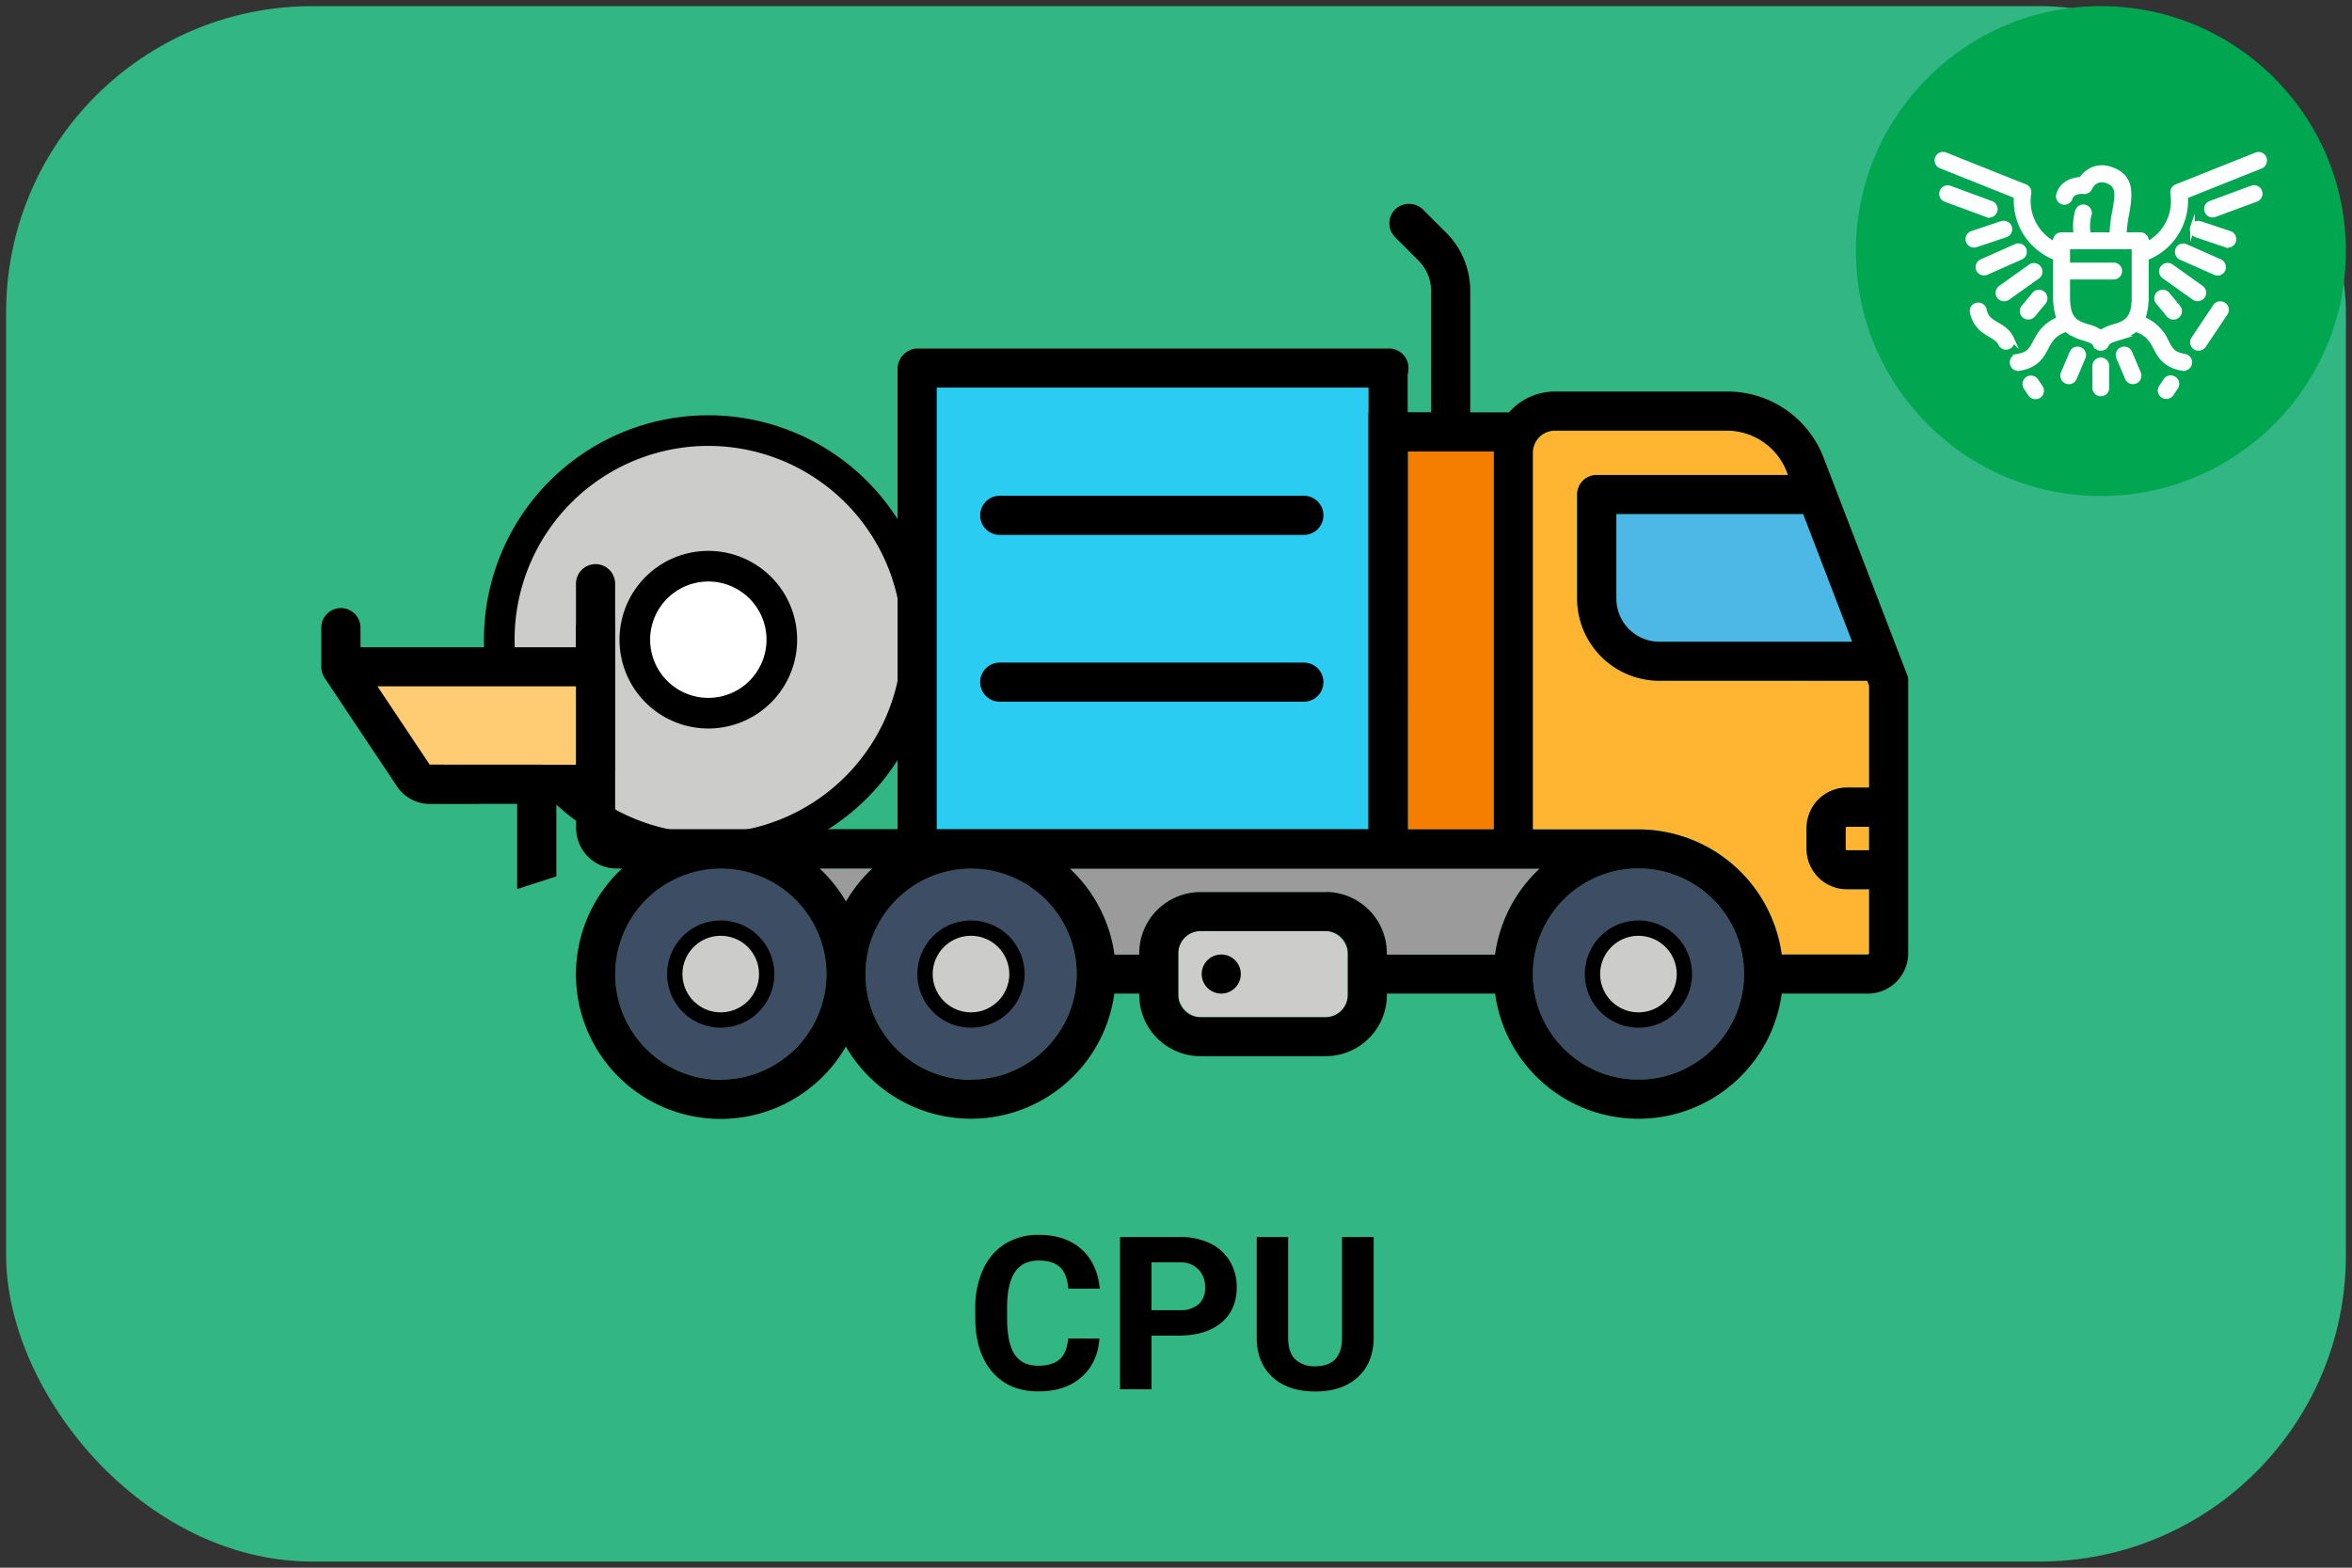 <svg xmlns="http://www.w3.org/2000/svg" viewBox="0 0 768 512"><rect x="0" y="0" width="768" height="512" fill="#333333" stroke="none"/><defs><style>.cls-1{fill:#32b784;}.cls-11,.cls-2,.cls-4{fill:#ccccca;}.cls-11,.cls-2,.cls-3{stroke:#000;}.cls-11,.cls-14,.cls-2,.cls-3{stroke-miterlimit:10;}.cls-2,.cls-3{stroke-width:10px;}.cls-14,.cls-3{fill:#fff;}.cls-5{fill:#9b9b9b;}.cls-6{fill:#ffb531;}.cls-7{fill:#3d4d63;}.cls-8{fill:#4db7e5;}.cls-9{fill:#f57e00;}.cls-10{fill:#2accf2;}.cls-11{stroke-width:5px;}.cls-12{fill:#ffcb73;}.cls-13{fill:#00a650;}.cls-14{stroke:#fff;stroke-width:1.5px;}</style></defs><title>cpu-01-moi-on</title><g id="Equipments"><rect class="cls-1" x="2" y="2" width="764" height="508" rx="100"/><g id="icon-mobile_production-unit"><path class="cls-2" d="M231.29,140.63a68.26,68.26,0,1,0,68.26,68.26A68.27,68.27,0,0,0,231.29,140.63Z"/><path class="cls-3" d="M231.29,184.92a24,24,0,1,0,24,24A24,24,0,0,0,231.29,184.92Z"/><rect class="cls-4" x="384.73" y="304.08" width="55.33" height="28.09" rx="7.24"/><path class="cls-5" d="M488.18,311.74a47.16,47.16,0,0,1,14.55-28.09H349.31a47.16,47.16,0,0,1,14.55,28.09H372v-.42a20,20,0,0,1,20-20h40.86a20,20,0,0,1,20,20v.42Z"/><path class="cls-6" d="M602.66,270.45v6.81a.45.45,0,0,0,.42.43h7.24V270h-7.24A.45.45,0,0,0,602.66,270.45Z"/><circle class="cls-7" cx="534.98" cy="318.13" r="34.48" transform="translate(36.34 690.64) rotate(-67.5)"/><path class="cls-6" d="M541.79,222.36A26.85,26.85,0,0,1,515,195.54v-34a6.38,6.38,0,0,1,6.38-6.38h62.48l-.43-1.11A21,21,0,0,0,564,140.63H507.74a7.24,7.24,0,0,0-7.23,7.24v123H535a47.3,47.3,0,0,1,46.81,40.93,6.23,6.23,0,0,1,.86-.07h27.24a.42.42,0,0,0,.43-.42V290.46h-7.24a13.21,13.21,0,0,1-13.19-13.2v-6.81a13.21,13.21,0,0,1,13.19-13.19h7.24V224l-.62-1.61Z"/><circle class="cls-7" cx="317.06" cy="318.13" r="34.48" transform="translate(-98.18 489.31) rotate(-67.5)"/><path class="cls-5" d="M284.8,283.65H267.59a47.65,47.65,0,0,1,8.61,10.8A47.34,47.34,0,0,1,284.8,283.65Z"/><path class="cls-8" d="M541.79,209.59h63l-16-41.71h-61v27.66A14.06,14.06,0,0,0,541.79,209.59Z"/><path class="cls-9" d="M459.65,270.88h28.09v-123c0-.14,0-.28,0-.42h-28.1Z"/><path class="cls-10" d="M306.28,270.88h140.6V120.63a.43.43,0,0,0-.43-.43H306.28a.43.43,0,0,0-.42.43V270.45A.42.42,0,0,0,306.28,270.88Z"/><circle class="cls-7" cx="235.34" cy="318.13" r="34.48" transform="translate(-47.92 41.8) rotate(-9.22)"/><path class="cls-11" d="M235.34,303.13a15,15,0,1,0,15,15A15,15,0,0,0,235.34,303.13Z"/><path class="cls-11" d="M317.06,303.13a15,15,0,1,0,15,15A15,15,0,0,0,317.06,303.13Z"/><path class="cls-11" d="M535,303.13a15,15,0,1,0,15,15A15,15,0,0,0,535,303.13Z"/><path d="M610.32,277.69h-7.24a.45.45,0,0,1-.42-.43v-6.81a.45.45,0,0,1,.42-.42h7.24Zm-5.53-68.1h-63a14.06,14.06,0,0,1-14-14.05V167.88h61Zm-117-62.14c0,.14,0,.28,0,.42v123H459.65V147.45Zm-299.66,123a13.21,13.21,0,0,0,13.19,13.2h1.8A47.22,47.22,0,1,0,276.2,341.8a47.22,47.22,0,0,0,87.66-17.29H372v.43a20,20,0,0,0,20,20h40.86a20,20,0,0,0,20-20v-.43h35.34a47.23,47.23,0,0,0,93.61-.07,6.23,6.23,0,0,0,.86.07H609.9a13.2,13.2,0,0,0,13.19-13.2V222.78c0-.05,0-.1,0-.15s0-.27,0-.4l0-.27c0-.12,0-.23,0-.34s-.05-.23-.07-.34a2,2,0,0,1-.07-.26c0-.13-.08-.26-.13-.39s0-.09-.05-.14l-27.33-71.07A33.62,33.62,0,0,0,564,127.87H507.74a20,20,0,0,0-15,6.81H480.08V95a26.82,26.82,0,0,0-7.86-19l-7.44-7.44A6.57,6.57,0,0,0,456,68a6.38,6.38,0,0,0-.46,9.45l7.63,7.64A14,14,0,0,1,467.31,95v39.64h-7.66l-12.77.16v136H201.28a.42.42,0,0,1-.42-.43V190.64a6.4,6.4,0,0,0-6.4-6.4h0a6.4,6.4,0,0,0-6.39,6.4Zm96.71,13.2a47.34,47.34,0,0,0-8.6,10.8,47.65,47.65,0,0,0-8.61-10.8Zm-49.46,69a34.48,34.48,0,1,1,34.47-34.47A34.51,34.51,0,0,1,235.34,352.6Zm81.72,0a34.48,34.48,0,1,1,34.47-34.47A34.51,34.51,0,0,1,317.06,352.6Zm123-27.66a7.24,7.24,0,0,1-7.24,7.23H392a7.24,7.24,0,0,1-7.24-7.23V311.31a7.24,7.24,0,0,1,7.24-7.23h40.86a7.24,7.24,0,0,1,7.24,7.23Zm-7.24-33.63H392a20,20,0,0,0-20,20v.43h-8.1a47.16,47.16,0,0,0-14.55-28.09H502.73a47.16,47.16,0,0,0-14.55,28.09H452.84v-.43A20,20,0,0,0,432.83,291.31ZM535,352.6a34.48,34.48,0,1,1,34.48-34.47A34.5,34.5,0,0,1,535,352.6Zm74.92-40.86H582.65a6.23,6.23,0,0,0-.86.07A47.3,47.3,0,0,0,535,270.88H500.51v-123a7.24,7.24,0,0,1,7.23-7.24H564A21,21,0,0,1,583.41,154l.43,1.11H521.36a6.38,6.38,0,0,0-6.38,6.38v34a26.85,26.85,0,0,0,26.81,26.82H609.7l.62,1.61v33.29h-7.24a13.21,13.21,0,0,0-13.19,13.19v6.81a13.21,13.21,0,0,0,13.19,13.2h7.24v20.85A.42.42,0,0,1,609.9,311.74Z"/><path d="M398.78,311.74a6.38,6.38,0,1,0,4.51,1.87A6.38,6.38,0,0,0,398.78,311.74Z"/><path d="M326.72,174.69H426a6.39,6.39,0,0,0,0-12.77h-99.3a6.39,6.39,0,1,0,0,12.77Z"/><path d="M326.72,229.17H426a6.39,6.39,0,0,0,0-12.77h-99.3a6.39,6.39,0,1,0,0,12.77Z"/><path d="M305.86,271.31V120.2a6.39,6.39,0,0,0-12.77,0V271.31a6.39,6.39,0,0,0,12.77,0Z"/><path d="M459.65,271.31V120.2a6.39,6.39,0,0,0-12.77,0V271.31a6.39,6.39,0,0,0,12.77,0Z"/><path d="M299.47,126.59H453.26a6.39,6.39,0,1,0,0-12.77H299.47a6.39,6.39,0,0,0,0,12.77Z"/><path d="M156.08,262.54h12.8v27.82l12.79-4.15V262.54h6.4a12.79,12.79,0,0,0,12.79-12.79V205a6.4,6.4,0,0,0-12.79,0v6.4H117.71V205a6.4,6.4,0,0,0-12.8,0v12.91a6.46,6.46,0,0,0,.44,2.17c.07.18.16.34.24.51a7.6,7.6,0,0,0,.37.76l15.47,23.19,7.63,11.4.62.94a12.87,12.87,0,0,0,10.67,5.69h15.73Z"/><polygon class="cls-12" points="140.3 249.72 123.26 224.16 188.07 224.16 188.07 249.75 140.3 249.72"/></g><path d="M359,437.16q-.58,8-5.93,12.65T339,454.42q-9.57,0-15.06-6.44t-5.48-17.69v-3A29.89,29.89,0,0,1,321,414.61a19,19,0,0,1,7.23-8.4,20.35,20.35,0,0,1,10.92-2.92q8.63,0,13.88,4.62t6.09,12.95H348.81q-.37-4.82-2.68-7t-7-2.17c-3.41,0-6,1.23-7.67,3.67s-2.57,6.25-2.61,11.4v3.76q0,8.07,2.44,11.79t7.71,3.73c3.16,0,5.53-.72,7.09-2.17s2.45-3.68,2.68-6.72Z"/><path d="M376,436.21v17.53H365.73V404h19.41A22.46,22.46,0,0,1,395,406a15.14,15.14,0,0,1,6.54,5.82,16.24,16.24,0,0,1,2.29,8.6q0,7.32-5,11.53T385,436.21Zm0-8.31h9.16a9,9,0,0,0,6.21-1.91,7,7,0,0,0,2.13-5.47,8.17,8.17,0,0,0-2.15-5.91,8,8,0,0,0-5.95-2.33H376Z"/><path d="M448.55,404v32.78q0,8.17-5.11,12.92t-14,4.75q-8.73,0-13.85-4.61t-5.23-12.68V404h10.26v32.85q0,4.89,2.34,7.13a9,9,0,0,0,6.48,2.24q8.64,0,8.78-9.09V404Z"/><g id="moi"><circle class="cls-13" cx="686" cy="82" r="80"/><g id="eagle"><path class="cls-14" d="M687.43,118.15a2,2,0,0,0-3.45,1.43v7.09a2,2,0,1,0,4,0v-7.09A2,2,0,0,0,687.43,118.15Z"/><path class="cls-14" d="M698.33,121.91l-2.84-6.73a2,2,0,0,0-1.87-1.23,2,2,0,0,0-.78.16,2,2,0,0,0-1.07,2.65l2.84,6.72a2,2,0,1,0,3.72-1.57Z"/><path class="cls-14" d="M680.25,115.21a2,2,0,0,0-1.09-1.1h0a2,2,0,0,0-.79-.16,2.06,2.06,0,0,0-.76.15,2,2,0,0,0-1.1,1.08l-2.84,6.73a2,2,0,0,0,0,1.55,2,2,0,0,0,1.09,1.1,2,2,0,0,0,2.64-1.08l2.84-6.72A2,2,0,0,0,680.25,115.21Z"/><path class="cls-14" d="M727,100.79a2,2,0,0,0-.85-1.28h0a2,2,0,0,0-1.13-.34,2.56,2.56,0,0,0-.39,0,2,2,0,0,0-1.29.86l-7.11,10.62a2,2,0,0,0,.55,2.8,2.07,2.07,0,0,0,2.81-.55l7.11-10.62A2,2,0,0,0,727,100.79Z"/><path class="cls-14" d="M710.81,125a2,2,0,0,0-.86-1.29h0a2,2,0,0,0-1.12-.34,1.81,1.81,0,0,0-.4,0,2,2,0,0,0-1.28.86l-1.47,2.19a2,2,0,0,0,.56,2.8,2.06,2.06,0,0,0,2.8-.55l1.47-2.19A2,2,0,0,0,710.81,125Z"/><path class="cls-14" d="M664.85,124.31a2,2,0,0,0-1.68-.89,2,2,0,0,0-1.12.34,2,2,0,0,0-.55,2.8l1.46,2.19a2.07,2.07,0,0,0,2.8.55,2,2,0,0,0,.56-2.8Z"/><path class="cls-14" d="M656.89,110.62c-1.11-2.45-3.09-3.62-4.83-4.65-2-1.16-3.55-2.09-4.09-4.76a2,2,0,0,0-2-1.62,1.87,1.87,0,0,0-.4,0A2,2,0,0,0,644,102c.9,4.44,3.85,6.17,6,7.44,1.46.87,2.62,1.55,3.2,2.83a2,2,0,1,0,3.68-1.66Z"/><path class="cls-14" d="M739.34,53.19a2,2,0,0,0,0-1.55h0a2,2,0,0,0-1.07-1.1,2,2,0,0,0-1.55,0l-26.05,10.4a2.06,2.06,0,0,0-1.23,2.26A15.83,15.83,0,0,1,703,78.55l-1.54,1.09-.71-1.75a2,2,0,0,0-1.88-1.27h-5.24l.11-1.6a48.78,48.78,0,0,1,.75-5.19c1.18-6.55,1.62-11.75-4.39-14.28-5.62-2.37-9,.94-10.2,2.48l-.4.5-.64.07c-2,.2-5.5,1.11-6.68,4.93A2,2,0,1,0,676,64.72c.68-2.23,3.73-2.22,4.45-2.1a2.09,2.09,0,0,0,2-1.19c1.18-2.44,3.43-3.25,6-2.16,3.34,1.4,3,4.34,2,9.84a47.28,47.28,0,0,0-.82,6.09l-.07,1.42h-7.65l-.13-1.35a14.69,14.69,0,0,1,.41-5.07,2,2,0,0,0-1.3-2.56,2,2,0,0,0-1.54.13,2,2,0,0,0-1,1.18,17.88,17.88,0,0,0-.65,6.08l.1,1.59h-4.66a2,2,0,0,0-1.87,1.27l-.71,1.75L669,78.55a15.78,15.78,0,0,1-6.49-15.35,2,2,0,0,0-1.23-2.28l-26.05-10.4a2,2,0,0,0-1.55,0,2,2,0,0,0-1.07,1.1,2,2,0,0,0,1.12,2.63l24.57,9.82,0,1a20.12,20.12,0,0,0,12,18.81l.85.4V97a20.56,20.56,0,0,0,.77,5.93l.36,1.21-1.13.56c-3.93,2-5.4,4.76-6.58,7-1.34,2.53-2.14,4.06-5.87,4.66a2,2,0,0,0-1.32.82,2,2,0,0,0-.35,1.5,2,2,0,0,0,2.34,1.67c5.69-.92,7.4-4.16,8.77-6.76,1.16-2.2,2.25-4.27,5.68-5.67l.8-.33.69.53a15.58,15.58,0,0,0,5.13,2.36c1.86.57,3.2,1,3.73,2.15A2,2,0,0,0,686,113.8a2,2,0,0,0,1.83-1.18c.54-1.17,1.88-1.58,3.74-2.15a15.37,15.37,0,0,0,5.13-2.36l.69-.53.8.33c3.42,1.4,4.52,3.47,5.67,5.66,1.38,2.61,3.09,5.85,8.81,6.77a1.66,1.66,0,0,0,.32,0,2,2,0,0,0,1.64-3.21,2.08,2.08,0,0,0-1.32-.81c-3.73-.6-4.54-2.13-5.87-4.67a14.31,14.31,0,0,0-6.58-7l-1.13-.56.36-1.21a20.56,20.56,0,0,0,.77-5.93V84.33l.85-.41a20.11,20.11,0,0,0,12-18.8l0-1,24.57-9.81A2.06,2.06,0,0,0,739.34,53.19ZM696.81,97c0,7.13-2.43,8.39-6.43,9.61h0a15.62,15.62,0,0,0-3.61,1.44l-.77.47-.78-.47a15.28,15.28,0,0,0-3.6-1.44c-4-1.23-6.44-2.49-6.44-9.62V90.52h15a2,2,0,0,0,0-4h-15V80.66h21.63Z"/><path class="cls-14" d="M665.77,87.52a2,2,0,0,0-1.65-.85,2,2,0,0,0-1.17.38h0L653.22,94a2,2,0,0,0-.47,2.81,2.08,2.08,0,0,0,2.82.48l9.73-6.92A2,2,0,0,0,665.77,87.52Z"/><path class="cls-14" d="M660.92,83a2,2,0,0,0,0-1.55,2,2,0,0,0-1.12-1.06,2.06,2.06,0,0,0-.73-.14,2,2,0,0,0-.82.18h0L647.1,85.37A2,2,0,0,0,646,86.49a2,2,0,0,0,0,1.55,2.06,2.06,0,0,0,2.67,1l11.11-4.93A2,2,0,0,0,660.92,83Z"/><path class="cls-14" d="M654.81,76.79a2,2,0,0,0-.64-3.93,2,2,0,0,0-.64.1l-9.61,3.23A2,2,0,0,0,645.21,80Z"/><path class="cls-14" d="M634.09,62.59a2,2,0,0,0,1.2,2.59l13.53,5a2,2,0,0,0,1.39-3.79l-13.53-5a1.86,1.86,0,0,0-.69-.12A2,2,0,0,0,634.09,62.59Z"/><path class="cls-14" d="M664.23,96.11l-3.48,4.21a2,2,0,0,0,.27,2.84,2.07,2.07,0,0,0,2.85-.27l3.47-4.2a2,2,0,1,0-3.11-2.58Z"/><path class="cls-14" d="M706.7,90.34l9.73,6.92a2.08,2.08,0,0,0,2.82-.48,2,2,0,0,0-.48-2.82L709,87a2,2,0,0,0-1.16-.37,2,2,0,0,0-1.18,3.67Z"/><path class="cls-14" d="M712.14,84.13l11.12,4.93a2,2,0,0,0,2.66-1,2,2,0,0,0,0-1.55,2,2,0,0,0-1.06-1.12l-11.12-4.93a2,2,0,0,0-2.66,1,2,2,0,0,0,0,1.55A2,2,0,0,0,712.14,84.13Z"/><path class="cls-14" d="M715.91,74.23a2,2,0,0,0,1.28,2.56l9.6,3.23a2,2,0,1,0,1.29-3.83L718.47,73a2,2,0,0,0-2.56,1.27Z"/><path class="cls-14" d="M720.59,68.94a2,2,0,0,0,2.59,1.2l13.53-5a2,2,0,0,0-1.39-3.79l-13.53,5A2,2,0,0,0,720.59,68.94Z"/><path class="cls-14" d="M707.77,96.11a2,2,0,0,0-3.12,2.58l3.48,4.2a2,2,0,0,0,2.84.28,2,2,0,0,0,.27-2.85Z"/></g></g></g></svg>